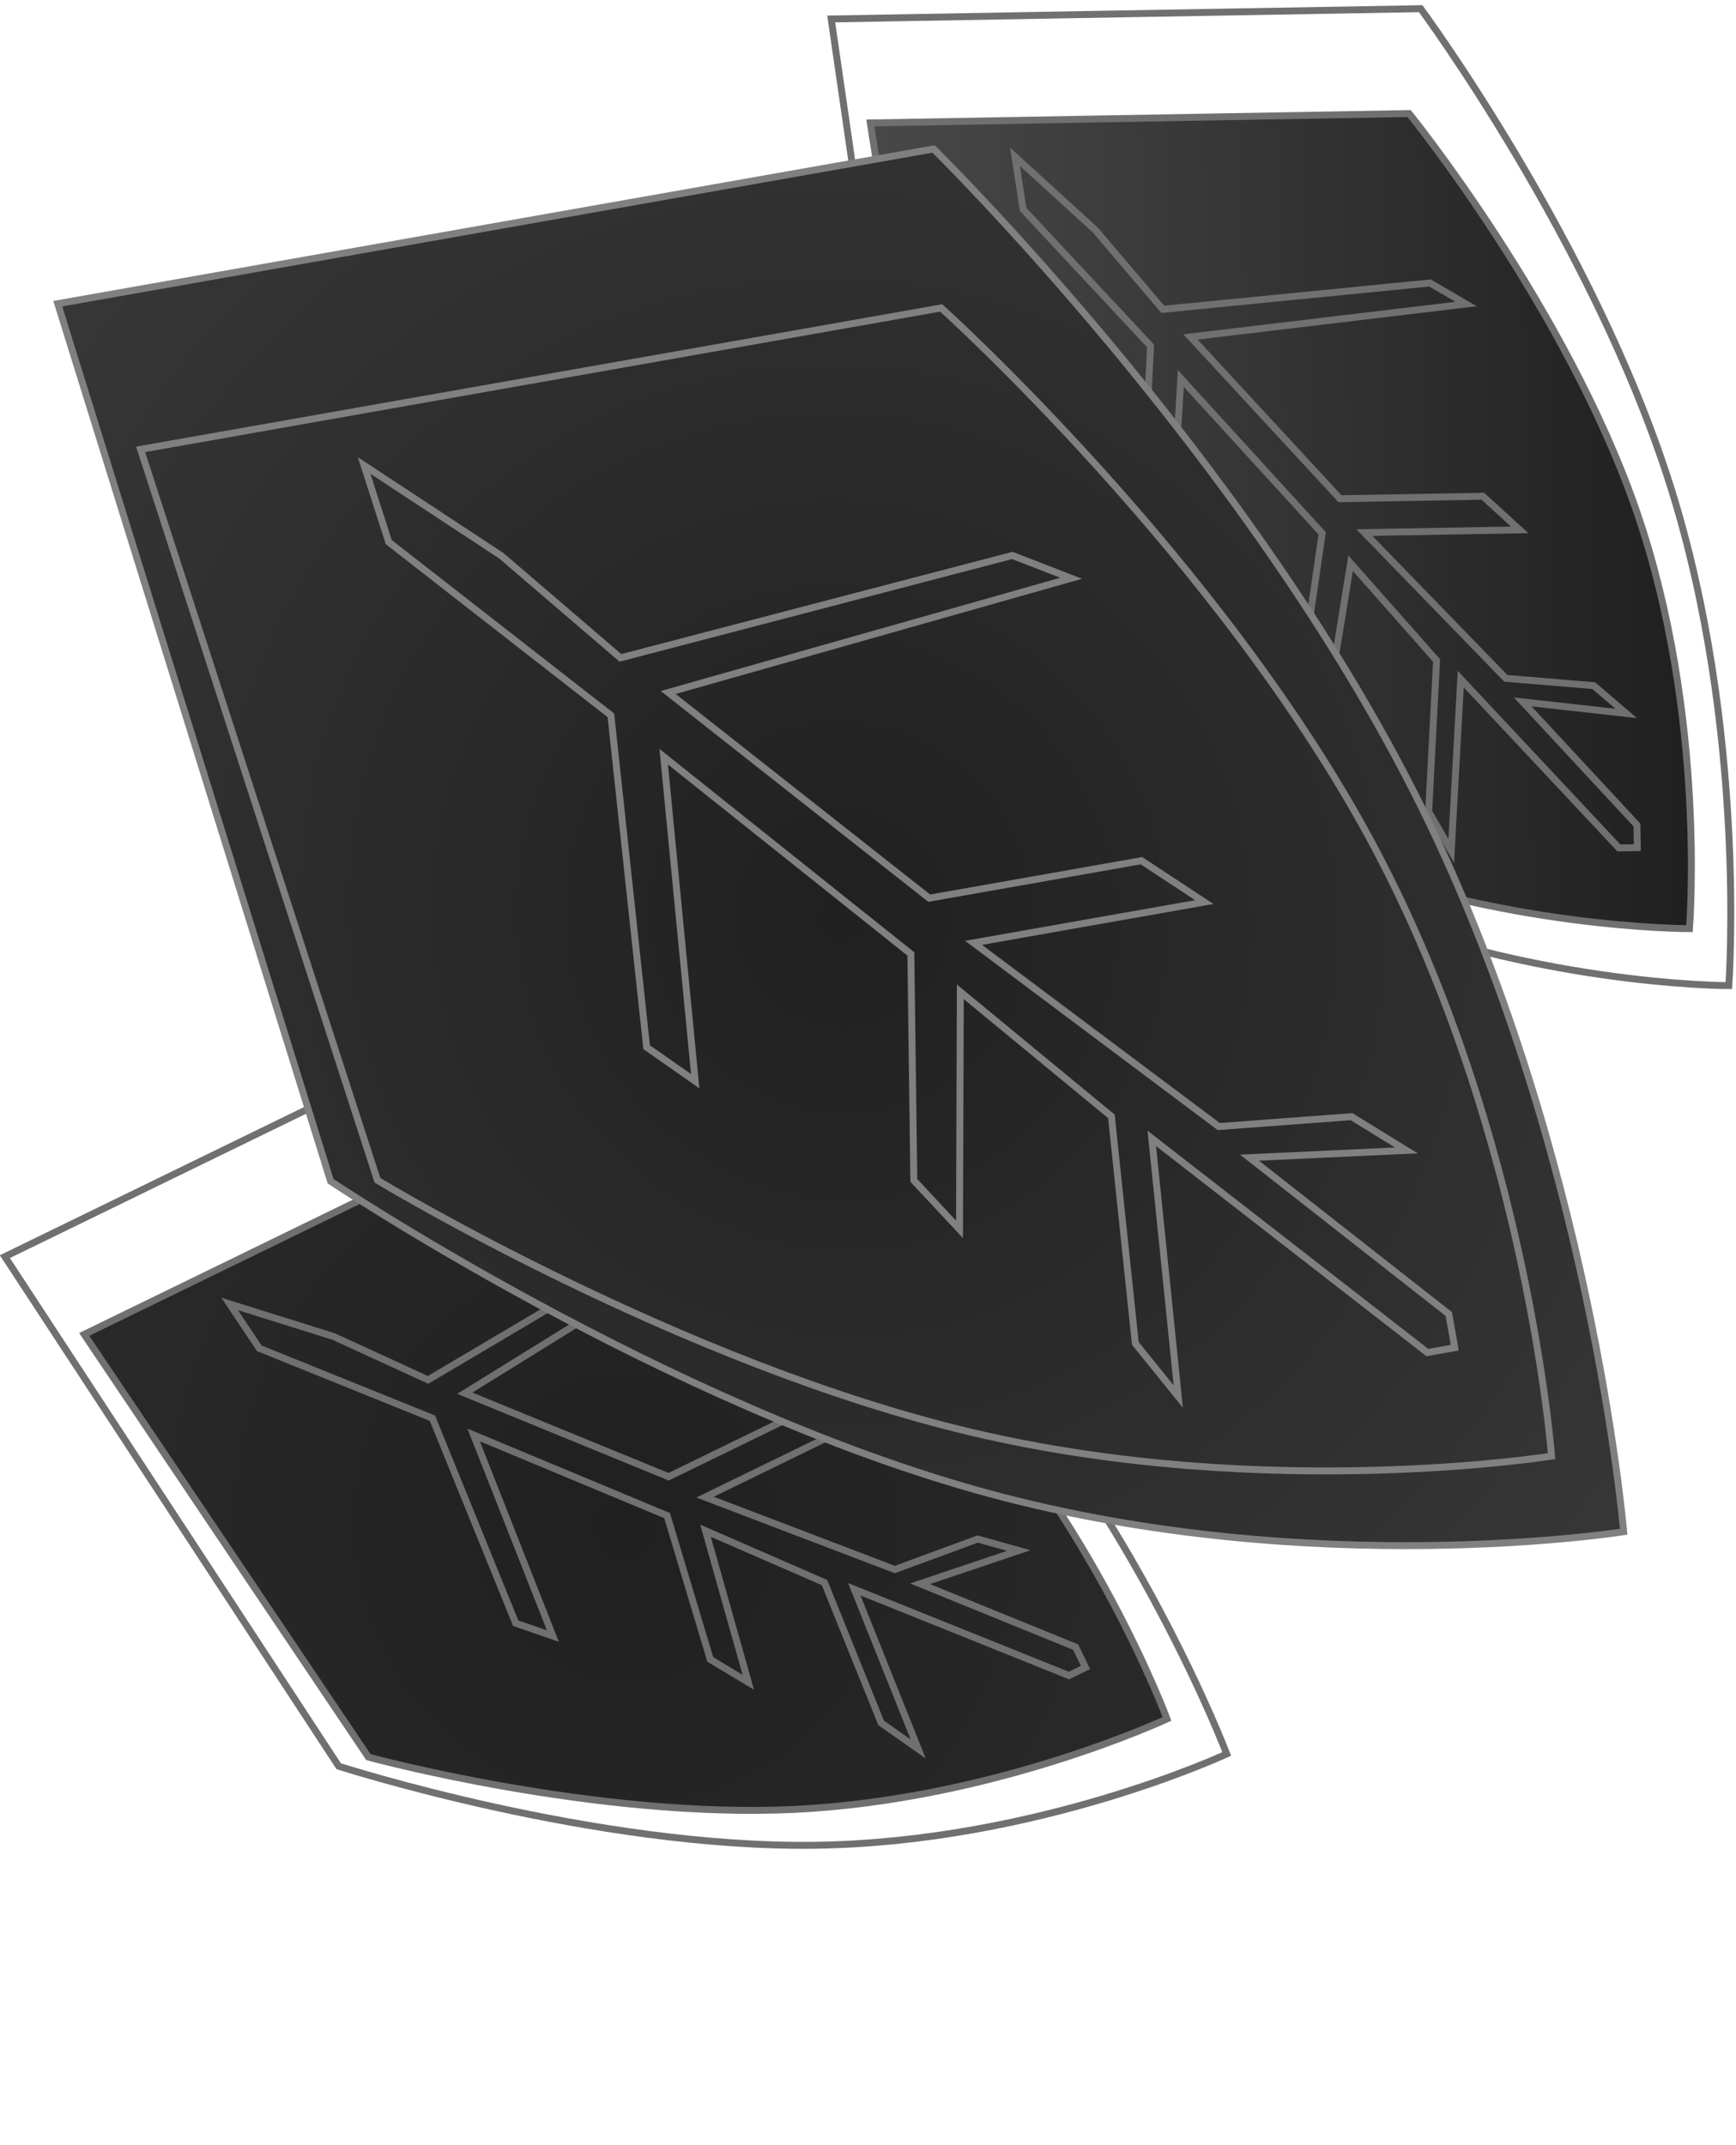<svg xmlns="http://www.w3.org/2000/svg" xmlns:xlink="http://www.w3.org/1999/xlink" width="501.378" height="619.405" viewBox="0 0 501.378 619.405"><defs><style>.a,.b,.c{stroke:#707070;}.a,.b,.c,.d,.e{stroke-width:2px;}.a{fill:url(#a);}.b,.e{fill:none;}.c{fill:url(#b);}.d,.e{stroke:gray;}.d{fill:url(#c);}</style><radialGradient id="a" cx="0.5" cy="0.5" r="2.053" gradientTransform="matrix(0.958, -0.235, 0.232, 0.972, -0.095, 0.132)" gradientUnits="objectBoundingBox"><stop offset="0" stop-color="#212020"/><stop offset="1" stop-color="#3c3b3b"/></radialGradient><linearGradient id="b" x1="0.5" x2="0.5" y2="1" gradientUnits="objectBoundingBox"><stop offset="0" stop-color="#212020"/><stop offset="1" stop-color="#484848"/></linearGradient><radialGradient id="c" cx="0.5" cy="0.5" r="2.436" gradientTransform="matrix(0.702, -0.626, 0.564, 0.78, -0.133, 0.423)" gradientUnits="objectBoundingBox"><stop offset="0" stop-color="#212020"/><stop offset="1" stop-color="#6a6a6a"/></radialGradient></defs><g transform="translate(151.915 136.799)"><g transform="matrix(0.438, 0.899, -0.899, 0.438, 79.037, 114.301)"><path class="a" d="M0,77.76s57-44.532,116.2-63.74S236.793.925,236.793.925s-.859,55.123-23.636,108.166S145.683,213.1,145.683,213.1L0,233.405Z" transform="translate(30.227 11.161)"/><path class="b" d="M0,85.065S68.287,36.35,139.205,15.337,283.673,1.012,283.673,1.012s-1.029,60.3-28.316,118.329-80.832,113.778-80.832,113.778L0,255.334Z" transform="translate(0 0)"/><path class="b" d="M21.617,153.358l23.2-19.035L38.555,57.029l6.259-10.335,8.118,79.772L100.4,84.11V42.849l9.9-10.477V77.234l42.8-40.108,2.558-25.353,8.192-9.229-3.859,29.827L196.109,0h6.542V5.329L153.1,50.146l49.555,3.608L191.2,60.079l-43.6-3.05L119.086,81.364l44.76,8.065L153.1,96.411l-42.8-6.982L64.891,129.452l62.219,4.871-8.024,8.023-63.765-4.308L15.275,174.145,0,176.241Z" transform="translate(40.704 26.727)"/></g><g transform="translate(343.442 -135.78) rotate(89)"><path class="c" d="M0,77.76s57-44.532,116.2-63.74S236.793.925,236.793.925s-.859,55.123-23.636,108.166S145.683,213.1,145.683,213.1L0,233.405Z" transform="translate(30.227 11.161)"/><path class="b" d="M0,85.065S68.287,36.35,139.205,15.337,283.673,1.012,283.673,1.012s-1.029,60.3-28.316,118.329-80.832,113.778-80.832,113.778L0,255.334Z" transform="translate(0 0)"/><path class="b" d="M21.617,153.358l23.2-19.035L38.555,57.029l6.259-10.335,8.118,79.772L100.4,84.11V42.849l9.9-10.477V77.234l42.8-40.108,2.558-25.353,8.192-9.229-3.859,29.827L196.109,0h6.542V5.329L153.1,50.146l49.555,3.608L191.2,60.079l-43.6-3.05L119.086,81.364l44.76,8.065L153.1,96.411l-42.8-6.982L64.891,129.452l62.219,4.871-8.024,8.023-63.765-4.308L15.275,174.145,0,176.241Z" transform="translate(40.704 26.727)"/></g><g transform="matrix(0.174, 0.985, -0.985, 0.174, 244.08, -116.1)"><path class="d" d="M0,128.294S102.99,54.822,209.947,23.13s217.884-21.6,217.884-21.6-1.552,90.947-42.705,178.462-121.91,171.6-121.91,171.6L0,385.09Z"/><path class="e" d="M0,117.276S85.97,50.114,175.252,21.144,357.128,1.4,357.128,1.4s-1.3,83.136-35.648,163.135S219.717,321.391,219.717,321.391L0,352.018Z" transform="translate(45.587 16.832)"/><path class="e" d="M32.6,231.291l34.986-28.708L58.148,86.011l9.44-15.587L79.832,190.735l71.591-63.881V64.624l14.928-15.8v67.661L230.9,55.994l3.857-38.238L247.11,3.838l-5.82,44.985L295.768,0h9.867V8.037L230.9,75.63l74.737,5.441-17.271,9.54-65.75-4.6-43.01,36.7,67.506,12.163L230.9,145.406l-64.547-10.53L97.867,195.238l93.838,7.346-12.1,12.1-96.169-6.5-60.4,54.455L0,265.8Z" transform="translate(61.39 40.31)"/></g></g></svg>